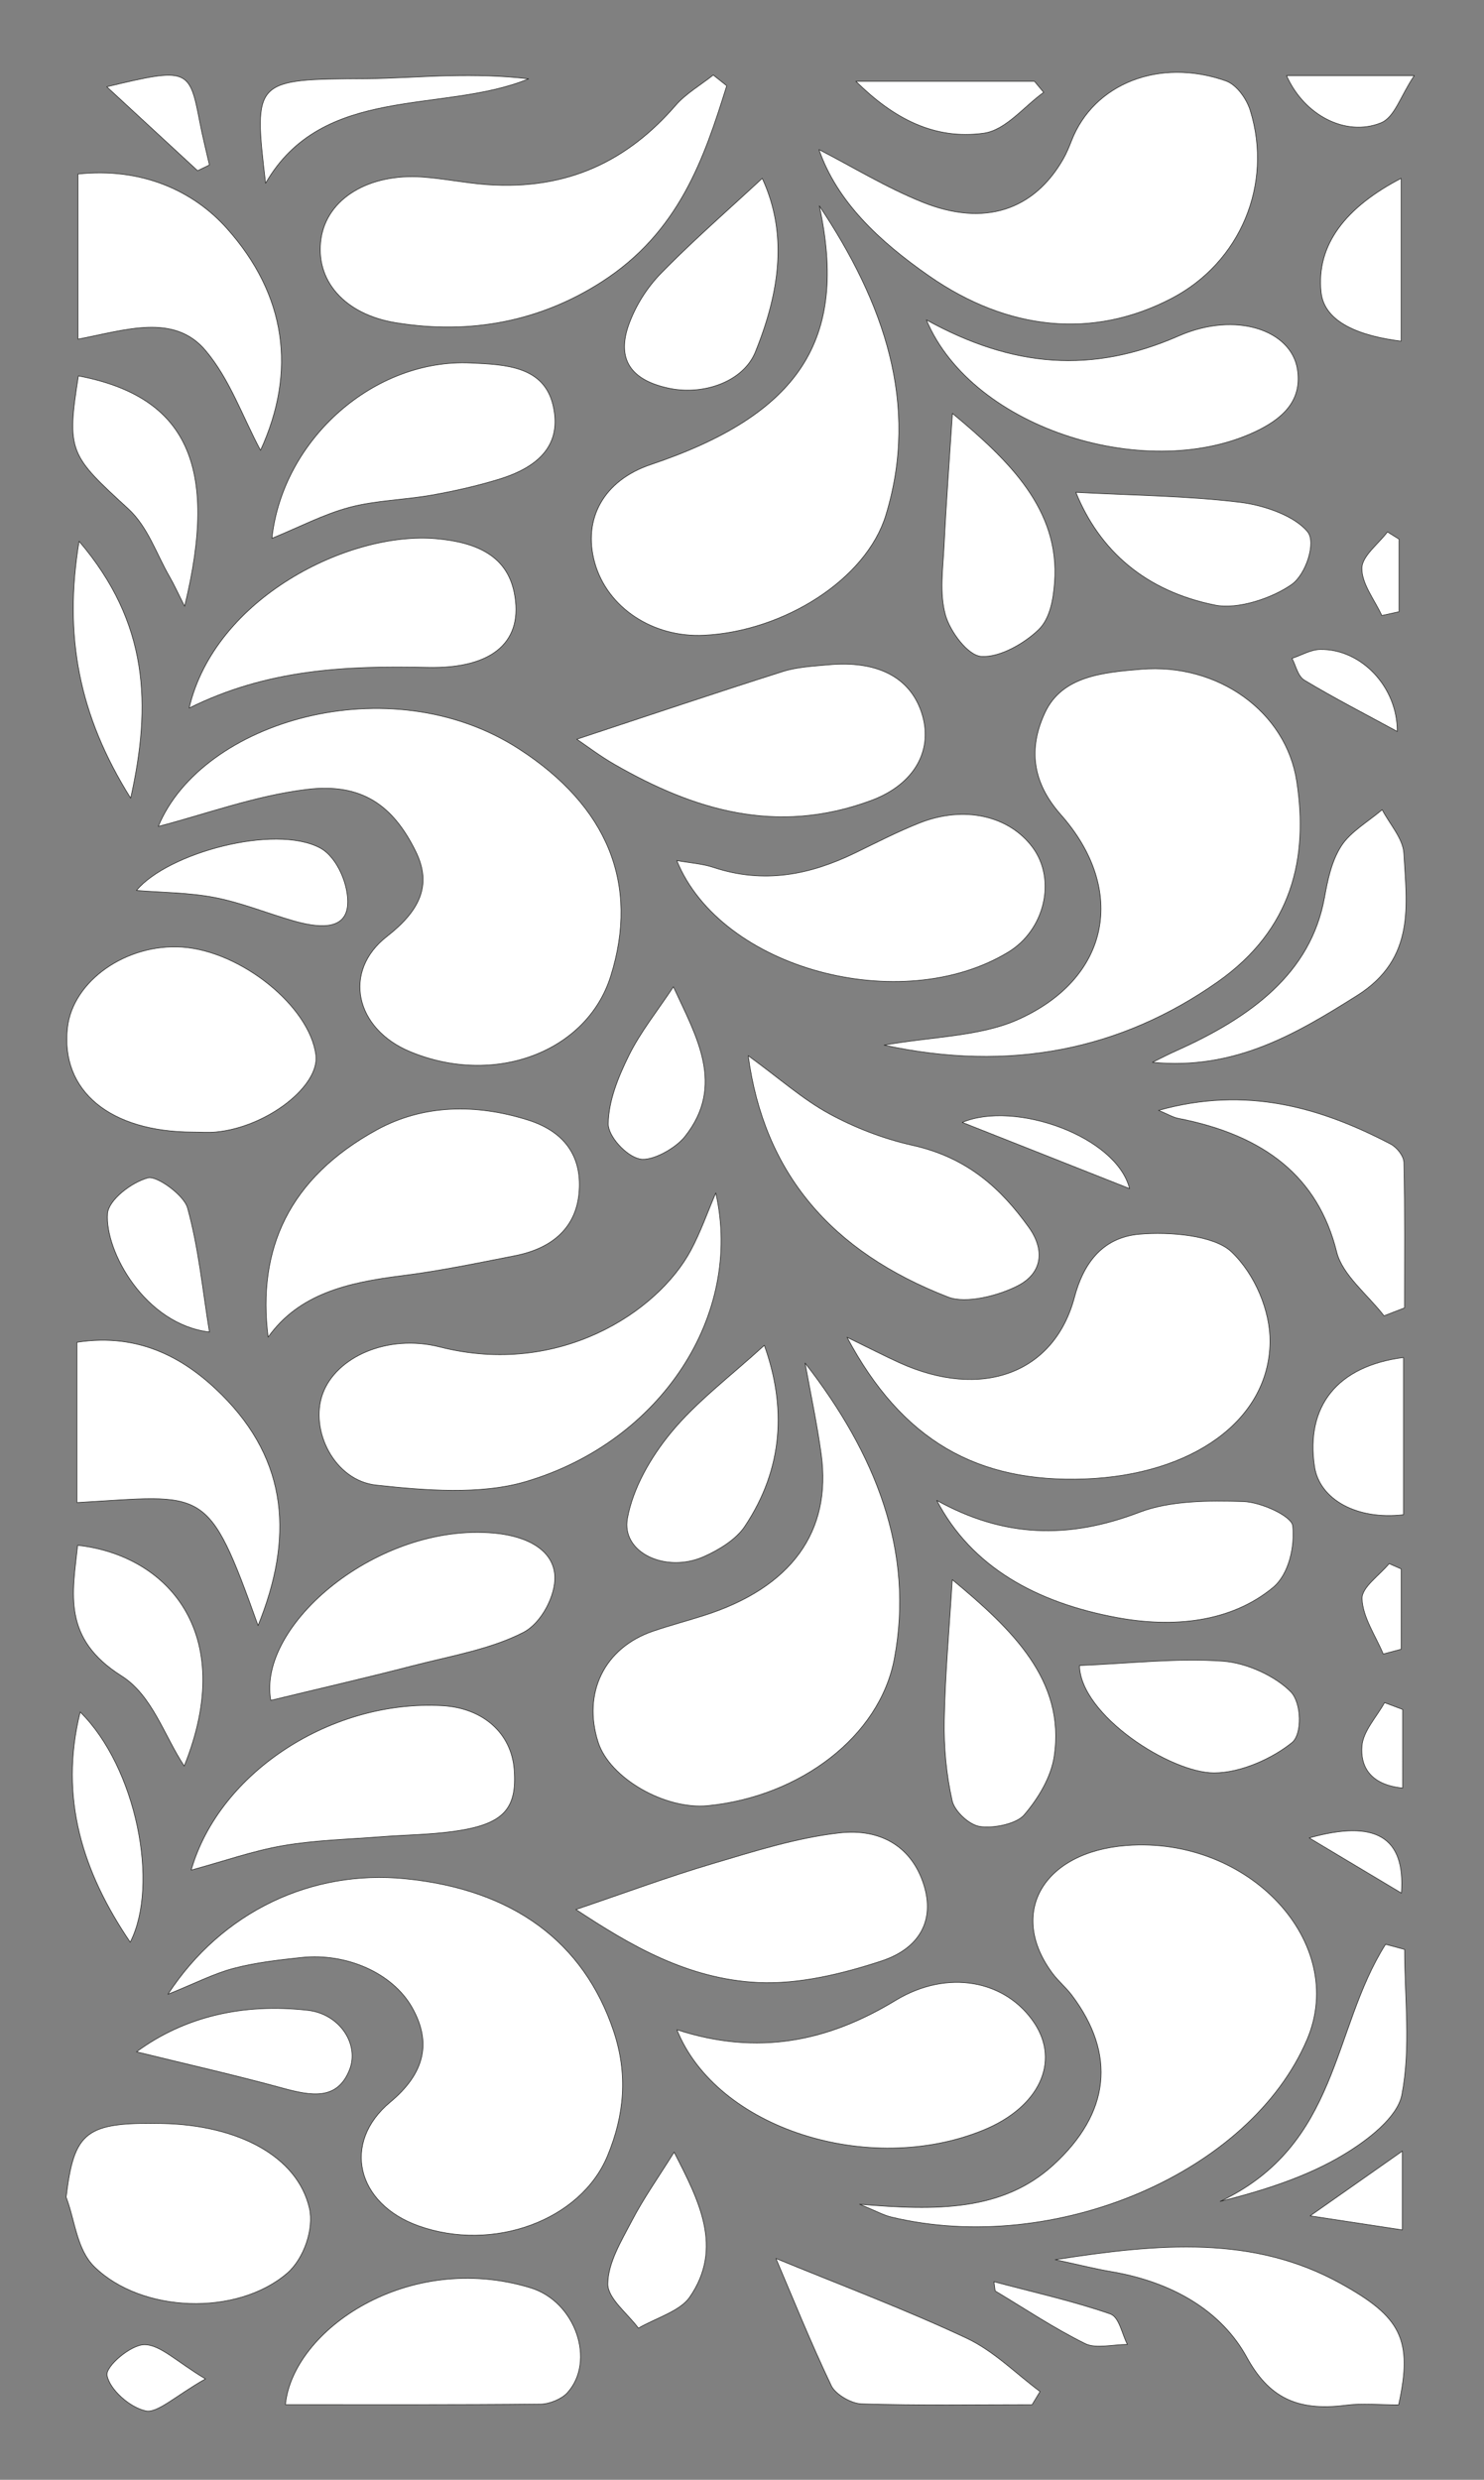<svg xmlns="http://www.w3.org/2000/svg" viewBox="0 0 2604.96 4350.96"><rect x="0" y="0" width="2604.96" height="4350.96" fill="#808080" stroke="none"/><defs><style>.cls-1{fill:#fff;stroke:#1d1d1b;stroke-linecap:round;stroke-linejoin:round;}</style></defs><title>27</title><g id="_0" data-name="0"><path id="_Path_" data-name="&lt;Path&gt;" class="cls-1" d="M277.85,1450.06c83.2-21.58,170.09-53.93,260.72-65,96.24-11.71,151.27,27.7,191.19,108.81,29.75,60.37,5.48,105.47-50.64,149.25-78.69,61.37-55.31,162.1,40.51,202,147.72,61.56,310.34,1.38,352.38-132.44,50.69-161.4-5.46-298.06-161-398.55C683.09,1166.82,353.46,1266.35,277.85,1450.06Z"/><path id="_Path_2" data-name="&lt;Path&gt;" class="cls-1" d="M294.77,3499.12c48.61-19.6,80.68-36.38,115.63-45.57,38.28-10.07,79-14.71,119.07-19,78.66-8.28,159.43,27.08,193.78,87.52,35,61.72,22.23,115.91-38.16,166.21-85.73,71.34-59.14,178.22,49.36,217.09,131,46.9,284.81-9.44,331.85-122.6,29.89-71.91,36.15-143.58,10.73-219.24C1024.7,3408,901.35,3315,710.33,3296.28,547.14,3280.32,389.7,3353.68,294.77,3499.12Z"/><path id="_Path_3" data-name="&lt;Path&gt;" class="cls-1" d="M1508.87,3867.46c28.78,11.8,41.58,19.15,55.75,22.55,287.34,69,630.17-77.58,729.79-311.6,72.31-169.89-101.9-356.87-317.08-340.33-146.41,11.26-208.59,118.44-129.78,224.38,10,13.4,23.76,24.85,33.84,38.21,78.33,104,67,207.12-32.52,298C1759.84,3879.9,1644.17,3879.06,1508.87,3867.46Z"/><path id="_Path_4" data-name="&lt;Path&gt;" class="cls-1" d="M1551.8,1833.74c221.33,48,415.66,8.46,585.65-111,130.89-92,159.47-217.21,138.77-351.89-18.8-122.34-138.33-207.75-273.08-196.61-67.33,5.58-138.71,12-168.69,75.83-29.72,63.35-22.56,122.6,27.69,179.38,116.34,131.44,87.13,287.85-76.86,360.19C1719.79,1818.5,1636.11,1818.84,1551.8,1833.74Z"/><path id="_Path_5" data-name="&lt;Path&gt;" class="cls-1" d="M1413.19,2391.54c9.57,53.33,21,106.51,28.33,160.07,18.68,135.73-52.75,233.63-204,282.32-30.44,9.79-61.68,18-91.81,28.31-84.9,29.26-123.39,108.14-95.77,194.53,20,62.75,117,118.85,192.57,111.45,161-15.81,301.47-120.78,327.35-257.71C1605.61,2721.66,1536.77,2550.51,1413.19,2391.54Z"/><path id="_Path_6" data-name="&lt;Path&gt;" class="cls-1" d="M1438.17,361.13c50.87,234.27-33.82,365.75-296.09,454.1-81.51,27.48-119.73,94.49-98.13,172,22,78.72,101.92,131.8,191.91,127.38,139.77-6.87,284.62-97.83,319.13-210.67C1614.66,708.94,1551.33,530.65,1438.17,361.13Z"/><path id="_Path_7" data-name="&lt;Path&gt;" class="cls-1" d="M1437.55,262.41C1469,353,1541.7,422.15,1630.69,484.1c137.92,96,287.81,111.78,426.56,39.11,119.39-62.56,177.87-199.34,137.37-329.42-6.08-19.58-23.23-45-43.21-52-117.07-40.92-231.68,5.46-270.51,105.1-4.2,10.7-8.54,21.5-14.33,31.64-51.41,90.27-138.48,119.74-246.44,76.48C1555.76,329.18,1497.33,293.17,1437.55,262.41Z"/><path id="_Path_8" data-name="&lt;Path&gt;" class="cls-1" d="M1486.83,2346.31c96.7,181.32,228.78,255.89,418.45,248.61,185.77-7.14,322.3-101.63,324.07-240.14.71-53.87-26-118.91-67.93-158.56-30.3-28.61-107.92-35.47-161.68-30.7-67.4,6-99,55.23-113.61,110.33-35.39,133.9-163,181-307.8,114.94C1553.16,2379.3,1528.71,2366.73,1486.83,2346.31Z"/><path id="_Path_9" data-name="&lt;Path&gt;" class="cls-1" d="M1256.45,2093.13c-14.48,33.65-26.41,68.28-43.9,100.85-57.91,107.85-231.26,222.72-440.49,169.35C680.46,2340,589.5,2381,566.22,2446c-22.78,63.59,20.61,151.67,94.09,159.73,86.28,9.44,183.42,17.21,262.34-6.06C1160.61,2529.55,1305.11,2307.09,1256.45,2093.13Z"/><path id="_Path_10" data-name="&lt;Path&gt;" class="cls-1" d="M1275.68,150.48q-11.85-9.4-23.66-18.83c-22.27,17.63-48.47,32.87-66.08,53.26-82.11,95-187.45,149.64-332.33,138.9-37.6-2.78-74.69-10.6-112.3-13.22-94.55-6.59-167.14,38.23-177.7,107.9-11,72.49,39.95,133,131.38,147.83,132.18,21.45,254-3.06,360.57-71.33C1191.59,407.88,1235.39,279.63,1275.68,150.48Z"/><path id="_Path_11" data-name="&lt;Path&gt;" class="cls-1" d="M470.68,2346.13c54.21-76.34,140.52-96,234.28-107.73,66.86-8.36,132.83-22.2,198.76-35.1,68.63-13.45,106.92-51.34,112.56-109.07,5.79-59.29-19.7-107.2-90.19-129.28-90.79-28.41-183.1-27.29-264.87,17.6C506.76,2067.33,451.2,2192.24,470.68,2346.13Z"/><path id="_Path_12" data-name="&lt;Path&gt;" class="cls-1" d="M1188,1509.89c77.17,190.22,394,275,582.16,160.47,63.9-38.92,84.35-126.75,42.67-183.26-41.31-56-120.48-74.16-198.71-43.17-39,15.46-75.94,34.63-113.38,52.75-78.52,38.07-159.64,54.78-248.39,25.22C1233.24,1515.52,1211.69,1514.16,1188,1509.89Z"/><path id="_Path_13" data-name="&lt;Path&gt;" class="cls-1" d="M1188.18,3561.25c69.35,173,336.49,258.32,537.63,176.34,97.92-39.89,135.81-119.52,89.65-188.4-50.21-74.91-152.15-94.81-243.75-39.15C1453.76,3581.67,1330.3,3607.7,1188.18,3561.25Z"/><path id="_Path_14" data-name="&lt;Path&gt;" class="cls-1" d="M1010.93,3350.35c94.2,62,195.24,122.21,320.31,128.13,71.37,3.36,148.27-15.47,216.21-37.85,66-21.76,94.12-70.58,74.15-133.7-20.61-65.08-73.85-99.44-148.55-90.89-75.82,8.67-149.78,32.47-222.67,54C1172.47,3293.13,1096.74,3321.32,1010.93,3350.35Z"/><path id="_Path_15" data-name="&lt;Path&gt;" class="cls-1" d="M1012.49,1297c17.44,11.74,40.46,29.43,66,44.1,138.2,79.39,283.81,125.25,450.72,63.42,76.65-28.38,110.78-89.88,87.86-156.08-21.09-60.84-78-89.85-163.23-82-26.89,2.44-55,3.89-79.89,11.8C1254.57,1216.15,1136.16,1256.12,1012.49,1297Z"/><path id="_Path_16" data-name="&lt;Path&gt;" class="cls-1" d="M338.59,1986.34c13.57,0,27.28,1.11,40.68-.18,89.16-8.54,182.27-80.68,175.18-135.17-11.11-85.3-131.44-182.27-234.81-189.21-98-6.6-192.15,59.62-201.27,141.65C106.06,1913.77,192.74,1985.89,338.59,1986.34Z"/><path id="_Path_17" data-name="&lt;Path&gt;" class="cls-1" d="M116.07,3855c15.7,41.32,18.49,91.74,49.55,122.2,82.78,81.12,250.1,87,338.2,11.54,29.83-25.56,47.48-78.41,39.39-113.83-21-91.94-126.17-146.48-258.66-149.09C150.36,3723.25,130,3739.78,116.07,3855Z"/><path id="_Path_18" data-name="&lt;Path&gt;" class="cls-1" d="M335.61,3281.21c58-15.83,108.52-33.8,161.28-42.9,55.5-9.59,113.07-11,169.8-15.44,43.08-3.4,86.73-3.65,129.28-9.51,87.47-12.08,112-38.66,106.58-108.82-4.94-63.56-54.73-107.72-126-111.77C582.61,2981.78,384.93,3109.35,335.61,3281.21Z"/><path id="_Path_19" data-name="&lt;Path&gt;" class="cls-1" d="M332,1242.37c137.36-68.32,275.33-74.53,418-71.29,118.07,2.66,169.55-47.64,152.62-131.35C889.66,976,838.11,951.62,766,945.17,612.35,931.43,377,1049.37,332,1242.37Z"/><path id="_Path_20" data-name="&lt;Path&gt;" class="cls-1" d="M1313.34,1852.23c28,205.72,144.38,343.36,351.15,423.64,31.29,12.15,88.92-2.57,122.78-20.24,42.82-22.35,46.91-62.93,18.76-102.11-48.49-67.5-107-122.33-204.34-144-51-11.37-101.4-31-145.63-55.1C1409.39,1929,1370.37,1893.82,1313.34,1852.23Z"/><path id="_Path_21" data-name="&lt;Path&gt;" class="cls-1" d="M457.31,790.13c63.58-138.32,45.59-272.63-59.74-390.08C338,333.64,247.2,293.49,136.83,305.33V595.11c83-15.74,168.52-46.17,224.08,20C403.6,665.92,424.86,729.23,457.31,790.13Z"/><path id="_Path_22" data-name="&lt;Path&gt;" class="cls-1" d="M453,2852.12c61.92-152.49,53.75-288-64.14-405.26-61.78-61.45-142.37-109.06-253.74-91.74v281.25C361.68,2623.38,363.87,2603.25,453,2852.12Z"/><path id="_Path_23" data-name="&lt;Path&gt;" class="cls-1" d="M1626.14,561.29c81.06,193.31,393.92,288.4,584.19,192.77,49.51-24.86,74.72-57.45,67.12-106.06-10.71-68.42-107.76-102.76-208.61-58.5C1917.7,655.85,1778.67,645.57,1626.14,561.29Z"/><path id="_Path_24" data-name="&lt;Path&gt;" class="cls-1" d="M501,4219.13c149.57,0,298.74.6,447.86-.89,16-.16,37.24-9.19,46.93-19.84,50.21-55.27,14.8-160.16-64.52-184.28C715.2,3948.44,513.85,4088.76,501,4219.13Z"/><path id="_Path_25" data-name="&lt;Path&gt;" class="cls-1" d="M1644.34,2632.54c61.16,116.78,174.63,179.27,316.13,205.57,98.25,18.25,199.48,8.81,273.89-52.53,28.46-23.48,38.66-72.62,34.82-108.41-1.84-17.06-55.54-41.64-86.7-42.66-60.83-2-128.82-1.58-182.25,18.85C1874.27,2701.54,1760.78,2697.22,1644.34,2632.54Z"/><path id="_Path_26" data-name="&lt;Path&gt;" class="cls-1" d="M475.38,2983.42c86.24-20.92,168-39.66,249-60.65,66.1-17.12,137.1-29,194.42-58.65,31.88-16.5,56.56-65,55.13-98.25-1.94-44.62-45.83-70.37-106.45-75.94C663.56,2671.18,451,2851.37,475.38,2983.42Z"/><path id="_Path_27" data-name="&lt;Path&gt;" class="cls-1" d="M477.28,944.54c49-20,90.89-42.35,136.69-54.5s96.17-12.92,143.82-21.36c39.69-7,79.27-16,117.39-27.6,72-21.91,111.6-61.64,95.6-129.87-16.1-68.65-83.14-71.52-144.51-74.32C657.26,629.16,496.47,770.08,477.28,944.54Z"/><path id="_Path_28" data-name="&lt;Path&gt;" class="cls-1" d="M2455.06,4219.56c25.67-115.45,3.44-154.74-101.36-212.82-153.52-85.06-317.91-70.65-501.45-42,43,9.25,70.68,16.31,98.94,21.09,108.14,18.41,193.39,69.82,237.21,149.85,38.17,69.66,87,95.65,173.78,84.5C2391.12,4216.42,2421.31,4219.56,2455.06,4219.56Z"/><path id="_Path_29" data-name="&lt;Path&gt;" class="cls-1" d="M2022.93,1863.92c144.73,14.23,252.86-50.21,359.21-117.15,103.42-65.08,87-159.86,82.15-249.43-1.41-26-24.79-51.12-38.09-76.68-24.5,20.91-55.73,38.78-71.66,63.48-17.46,27.15-24,60.17-29.72,91.33-24.28,132.1-128.39,209.43-260.64,268.39C2050.16,1850.11,2036.66,1857.22,2022.93,1863.92Z"/><path id="_Path_30" data-name="&lt;Path&gt;" class="cls-1" d="M1671.6,2771.65c-5.31,87-12.63,166.9-14.1,246.91-.85,47.05,3.5,94.82,13.93,141,4,17.82,29.17,42.26,48.72,45.2,24.43,3.72,64.33-4.91,77.42-20.17,25.64-29.83,47.53-66.93,52.92-102.88C1870.53,2948.24,1776.51,2858.65,1671.6,2771.65Z"/><path id="_Path_31" data-name="&lt;Path&gt;" class="cls-1" d="M1341.69,2360.42c-59.28,54.28-119.61,99.32-164,153.4-36.4,44.3-66.64,97.76-76.3,150.13-11.14,60.3,67.29,96.65,133.72,67.41,27.75-12.24,57.18-30.73,72-52.83C1376.06,2575.51,1379.94,2467.13,1341.69,2360.42Z"/><path id="_Path_32" data-name="&lt;Path&gt;" class="cls-1" d="M1338,312.93c-62,57.55-122.8,110.46-178.12,167.05a255,255,0,0,0-55.3,87.37c-20,53.69-7,97.61,69.69,113.85,60.8,12.87,130.6-11.65,151.7-63.7C1367.07,516,1384.32,412.75,1338,312.93Z"/><path id="_Path_33" data-name="&lt;Path&gt;" class="cls-1" d="M2429.45,2308.7q18-6.93,36-13.9c0-85,.89-170-1.06-255-.26-11.19-11.8-26.42-23.55-32.56-123.21-64.2-252.68-102.19-407.08-59.06,16.2,6.72,25,12.23,34.86,14.16,151.88,29.61,245.21,103.27,277.73,234.4C2356.37,2237.09,2400.78,2271.54,2429.45,2308.7Z"/><path id="_Path_34" data-name="&lt;Path&gt;" class="cls-1" d="M1671.87,725.37c-5.26,80.93-11,156.61-14.69,232.31-2,40.67-8.37,83,2.5,121.67,7.91,28.19,38.9,70.77,62.92,72.38,32.66,2.16,76.13-23.18,100.59-47,20.4-19.8,25.77-54,27.93-82.45C1860.86,894.7,1771.78,808.32,1671.87,725.37Z"/><path id="_Path_35" data-name="&lt;Path&gt;" class="cls-1" d="M1888.5,863.79c41.35,101.72,121.36,173.08,244.39,197.93,40.2,8.14,100.27-12.21,134.42-36.16,25.16-17.66,43.15-73.59,28.12-92.31-22-27.39-74.68-46.4-117.38-51.74C2085.47,870,1991,869.36,1888.5,863.79Z"/><path id="_Path_36" data-name="&lt;Path&gt;" class="cls-1" d="M1894.86,2922.23c1.73,87.06,159.9,188.64,236.44,188.43,46.67-.13,101.74-25,136.45-53,18.6-15,16.88-70.19-2-89.3-27-27.4-76.82-50.73-119.18-53.75C2065.84,2908.81,1983.47,2918.61,1894.86,2922.23Z"/><path id="_Path_37" data-name="&lt;Path&gt;" class="cls-1" d="M1811.67,4219.25c4.69-7.72,9.35-15.41,14-23.14-42.94-31.84-80.91-71.11-129.92-94.06-108.93-51.08-223.39-94-333.71-139.43,29.08,68.08,60.58,146.69,97.33,223.57,7,14.54,34.37,31,53,31.6C1612.06,4220.88,1711.88,4219.25,1811.67,4219.25Z"/><path id="_Path_38" data-name="&lt;Path&gt;" class="cls-1" d="M2465.63,3420.42q-16.74-4.55-33.49-9c-94.93,149.81-80.43,351.45-290.3,451.18,79.4-20,152.5-43.91,214.53-80.79,44.14-26.23,96.76-66.73,104.4-106.35C2476.78,3592.35,2465.63,3505.63,2465.63,3420.42Z"/><path id="_Path_39" data-name="&lt;Path&gt;" class="cls-1" d="M137.64,659.52c-21.32,133.39-14.88,139.26,87.31,233,34.73,31.88,49.38,79,72.69,119.35,8,13.82,14.44,28.24,26.43,51.94C384.61,816.51,327.7,696,137.64,659.52Z"/><path id="_Path_40" data-name="&lt;Path&gt;" class="cls-1" d="M323.39,3098.69c95.27-236.24-32.88-370.65-187.09-387.36-9.11,84.48-27.47,163.38,77.09,229.27C267.36,2974.63,288.07,3045.23,323.39,3098.69Z"/><path id="_Path_41" data-name="&lt;Path&gt;" class="cls-1" d="M2463.65,2381.82c-116.75,15-171.91,85.92-156.21,191.22,8.62,57.78,74.4,94.3,156.21,84.62Z"/><path id="_Path_42" data-name="&lt;Path&gt;" class="cls-1" d="M239.62,3600.05c89.26,21.94,173.17,40.84,255.61,63.47,51.32,14.07,96.89,22.28,118.36-32.14,17.48-44.34-17.06-97.74-73.19-104.17C425.43,3514.06,322.58,3539.09,239.62,3600.05Z"/><path id="_Path_43" data-name="&lt;Path&gt;" class="cls-1" d="M1183.33,3776.09c-27.56,44.16-53.64,81-73.94,120-18.65,35.79-42,73.73-42.46,110.91-.34,25.8,34.55,51.92,53.69,77.9,30.68-17.76,73.12-29.88,89.94-54.23C1270.21,3944.29,1227.3,3861.63,1183.33,3776.09Z"/><path id="_Path_44" data-name="&lt;Path&gt;" class="cls-1" d="M239.49,1562.36c44.7,3.66,92.39,3.61,137.58,12.4,46.93,9.14,91.21,27.4,137.07,40.66,40.7,11.73,92,19.17,96-26.92,2.88-33.55-17.78-84.64-48.53-100.87C481.78,1445.54,294.28,1496.63,239.49,1562.36Z"/><path id="_Path_45" data-name="&lt;Path&gt;" class="cls-1" d="M1182.07,1731.42c-28,42.24-58.07,79.69-78.22,120.54-18.73,38-35.6,79.5-36.19,119.63-.35,21.73,31.07,56.73,55.44,61.9,21.53,4.56,62.69-18.72,78.73-38.8C1273.89,1904.46,1222.29,1818.59,1182.07,1731.42Z"/><path id="_Path_46" data-name="&lt;Path&gt;" class="cls-1" d="M367.66,2337.15c-12.05-74-18.89-147.11-38.45-217.76-6.19-22.31-53.92-57-69.49-52.76-29.81,8.16-69.14,39.15-70.93,62.47C183.68,2195.22,254.7,2323.69,367.66,2337.15Z"/><path id="_Path_47" data-name="&lt;Path&gt;" class="cls-1" d="M2459.47,598.63V312.89C2363.12,363,2310,429,2319,512.92,2324.71,565.41,2386.29,589.5,2459.47,598.63Z"/><path id="_Path_48" data-name="&lt;Path&gt;" class="cls-1" d="M138.84,949.69c-27.43,165.73-.52,305.63,90.54,450.75C266,1236.39,261.1,1093.16,138.84,949.69Z"/><path id="_Path_49" data-name="&lt;Path&gt;" class="cls-1" d="M140.75,3003.8c-37.63,151.44,5.12,282.12,87.84,403.9C280.18,3307.06,239.28,3101.1,140.75,3003.8Z"/><path id="_Path_50" data-name="&lt;Path&gt;" class="cls-1" d="M466.21,321.56c100.66-174.82,311.55-121.64,461.73-183.2-47.43-5.67-93.15-6.41-138.8-5.48-48.82,1-97.58,4.88-146.36,5.14C445.49,139.07,444.75,139.42,466.21,321.56Z"/><path id="_Path_51" data-name="&lt;Path&gt;" class="cls-1" d="M1502.37,142.65c66,65.12,137.22,103,224.29,91.08,38.8-5.31,70.46-46.64,105.36-71.63q-8.1-9.72-16.2-19.45Z"/><path id="_Path_52" data-name="&lt;Path&gt;" class="cls-1" d="M346.86,299.51l20.74-10.06c-5.73-25.27-12.18-50.45-17-75.85-17.89-93.68-21.14-95.38-163.19-61.34C245.22,205.65,296.05,252.57,346.86,299.51Z"/><path id="_Path_53" data-name="&lt;Path&gt;" class="cls-1" d="M2258.35,132.58c30.75,69.76,104,107.61,165.24,83.2,24.73-9.83,34.14-46.29,59-83.2H2258.35Z"/><path id="_Path_54" data-name="&lt;Path&gt;" class="cls-1" d="M360.67,4173.94c-51.14-30.48-79.44-60.28-107.42-60-23.66.15-68.42,38-65.33,54,4.66,24.33,39,55.69,67.82,62.11C276.36,4234.66,308.57,4203.36,360.67,4173.94Z"/><path id="_Path_55" data-name="&lt;Path&gt;" class="cls-1" d="M2452.73,1283.43c.36-77.93-63.12-145-135.15-143.94-16.66.23-33.1,10.16-49.66,15.64,7.09,13.09,9.88,31.17,22,38.45C2342,1224.88,2396.79,1253,2452.73,1283.43Z"/><path id="_Path_56" data-name="&lt;Path&gt;" class="cls-1" d="M1982.83,2085.51c-23.26-92-201.73-155.05-293.73-116.2C1785.74,2007.53,1878.15,2044.1,1982.83,2085.51Z"/><path id="_Path_57" data-name="&lt;Path&gt;" class="cls-1" d="M1744.72,4003.38q1.08,8.07,2.13,16.2c52.38,31.34,102.93,65.26,158.19,92.57,18.49,9.12,49,1.37,74,1.33-9.82-18.52-14.15-48-30.39-53.61C1882.69,4037.05,1813,4021.58,1744.72,4003.38Z"/><path id="_Path_58" data-name="&lt;Path&gt;" class="cls-1" d="M2461.63,3912.59V3774.2c-58.16,40.84-104.51,73.37-161.91,113.69C2371.48,3898.82,2412,3905,2461.63,3912.59Z"/><path id="_Path_59" data-name="&lt;Path&gt;" class="cls-1" d="M2428.11,2902.09q15.81-4.22,31.58-8.45V2752.83q-10.64-4.65-21.28-9.32c-16.94,20.59-48.38,41.61-47.56,61.7C2392.15,2837.8,2414.59,2869.82,2428.11,2902.09Z"/><path id="_Path_60" data-name="&lt;Path&gt;" class="cls-1" d="M2462.2,2999.34l-31.81-11.92c-14,25.21-37.42,49.83-39.67,75.74-3,34.51,12.85,68.27,71.48,74.12Z"/><path id="_Path_61" data-name="&lt;Path&gt;" class="cls-1" d="M2460,3321.57c7.07-99-45.72-129.31-161.84-96.83C2353.18,3257.64,2401.68,3286.67,2460,3321.57Z"/><path id="_Path_62" data-name="&lt;Path&gt;" class="cls-1" d="M2455.86,946l-20.36-12.7c-16,21.24-44.74,42.41-44.94,63.74-.23,27.57,22.33,55.29,35.05,82.94q15.12-3.32,30.25-6.63Z"/></g></svg>